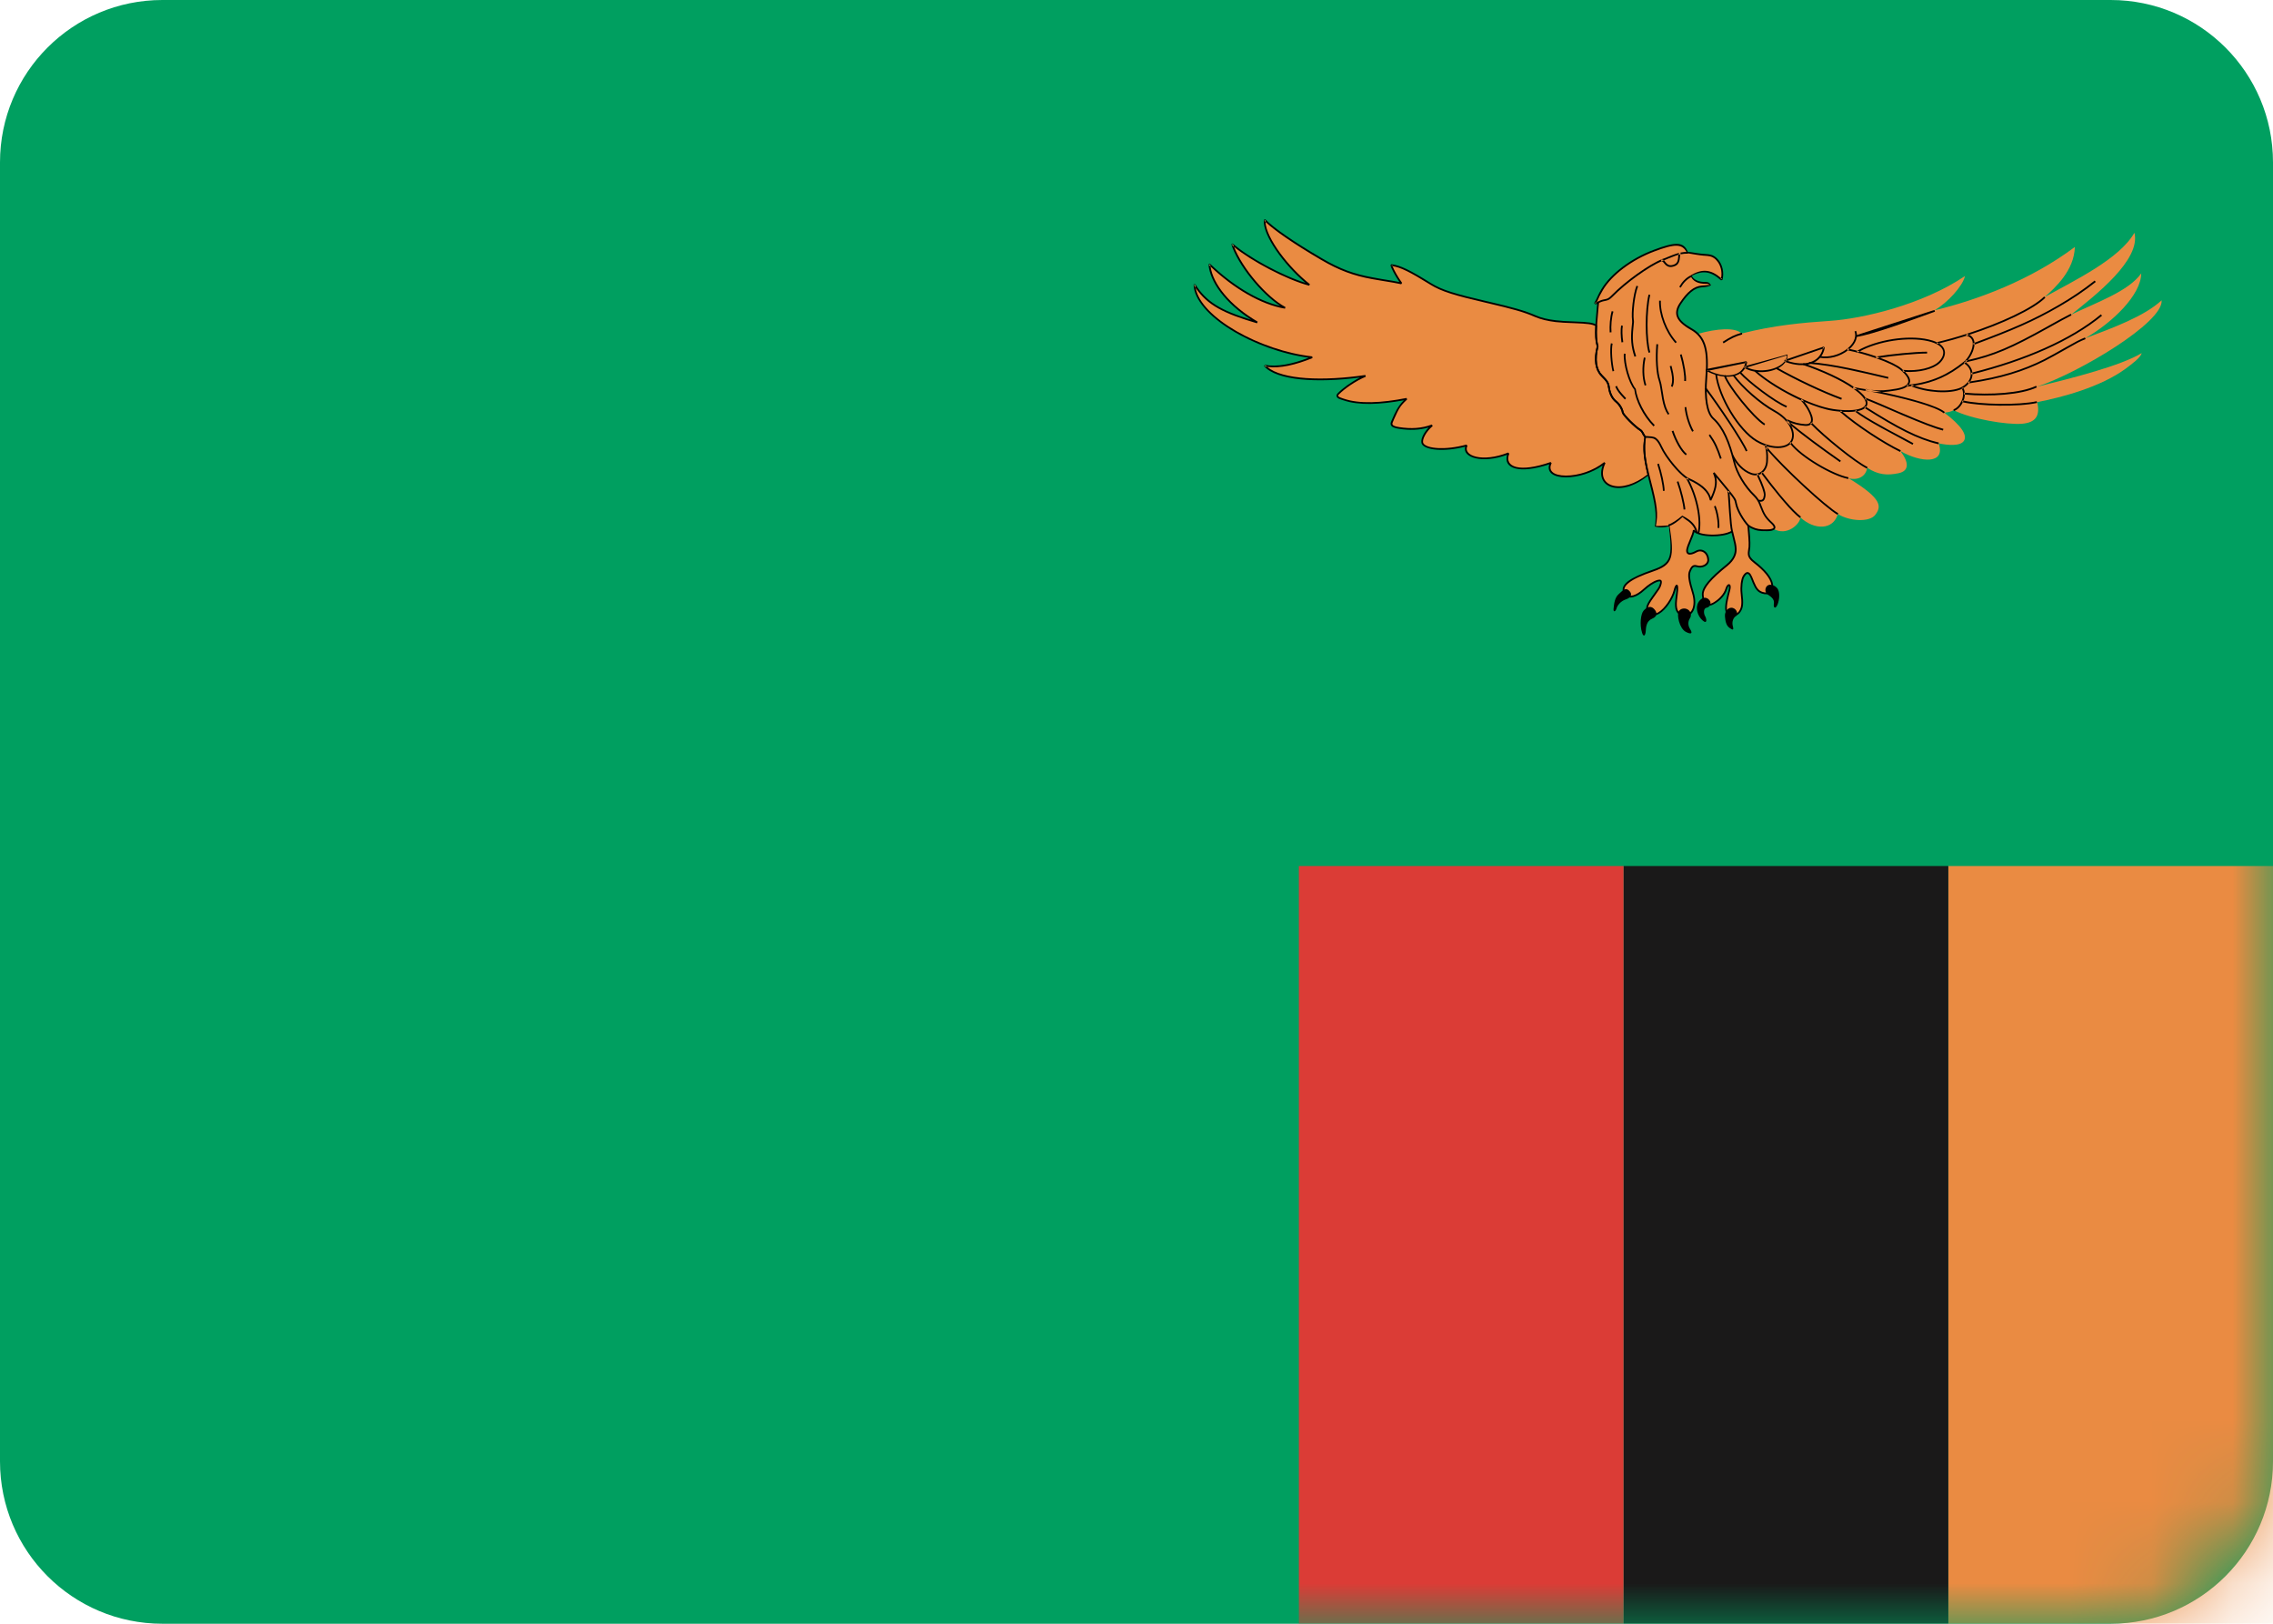<svg width="28" height="20" viewBox="0 0 28 20" fill="none" xmlns="http://www.w3.org/2000/svg">
<rect width="28" height="20" fill="black" fill-opacity="0"/>
<path fill-rule="evenodd" clip-rule="evenodd" d="M0 2C0 0.895 0.895 0 2 0H26C27.105 0 28 0.895 28 2V18C28 19.105 27.105 20 26 20H2C0.895 20 0 19.105 0 18V2Z" fill="#009F60"/>
<mask id="mask0" mask-type="alpha" maskUnits="userSpaceOnUse" x="0" y="0" width="28" height="20">
<path fill-rule="evenodd" clip-rule="evenodd" d="M0 2C0 0.895 0.895 0 2 0H26C27.105 0 28 0.895 28 2V18C28 19.105 27.105 20 26 20H2C0.895 20 0 19.105 0 18V2Z" fill="white"/>
</mask>
<g mask="url(#mask0)">
<path fill-rule="evenodd" clip-rule="evenodd" d="M24 10.667H28V20H24V10.667Z" fill="#EA8B42"/>
<path fill-rule="evenodd" clip-rule="evenodd" d="M20 20H24V10.667H20V20Z" fill="#1A1919"/>
<path fill-rule="evenodd" clip-rule="evenodd" d="M16 20H20V10.667H16V20Z" fill="#DB3C36"/>
<rect width="11.925" height="5.127" fill="black" fill-opacity="0" transform="translate(14.703 2.701)"/>
<rect width="11.914" height="5.12" fill="black" fill-opacity="0" transform="translate(14.714 2.709)"/>
<path fill-rule="evenodd" clip-rule="evenodd" d="M21.014 3.484C20.922 3.487 20.855 3.455 20.831 3.401C20.98 3.313 21.082 3.333 21.207 3.445C21.232 3.357 21.207 3.26 21.154 3.201C21.101 3.143 21.058 3.143 20.985 3.138C20.913 3.133 20.84 3.114 20.792 3.114C20.721 2.958 20.544 3.024 20.373 3.088C20.096 3.192 19.847 3.38 19.735 3.569C19.684 3.655 19.678 3.689 19.647 3.738C19.673 3.734 19.671 3.734 19.687 3.725C19.668 3.939 19.642 4.137 19.681 4.264C19.632 4.449 19.671 4.566 19.729 4.625C19.787 4.683 19.811 4.708 19.821 4.776C19.83 4.844 19.859 4.908 19.908 4.947C19.956 4.986 19.985 5.044 19.99 5.078C19.995 5.112 20.144 5.259 20.207 5.298C20.231 5.312 20.236 5.342 20.265 5.38C20.202 5.751 20.454 6.122 20.396 6.487C20.439 6.492 20.497 6.487 20.555 6.473C20.603 6.785 20.632 6.936 20.362 7.028C20.091 7.121 19.943 7.212 20.019 7.316C20.072 7.389 20.182 7.325 20.251 7.262C20.304 7.214 20.367 7.17 20.415 7.155C20.463 7.14 20.473 7.155 20.449 7.218C20.425 7.282 20.294 7.418 20.289 7.487C20.285 7.555 20.343 7.604 20.434 7.55C20.526 7.496 20.607 7.356 20.628 7.272C20.642 7.214 20.666 7.175 20.661 7.272C20.657 7.37 20.599 7.545 20.729 7.574C20.86 7.604 20.898 7.448 20.855 7.306C20.811 7.165 20.797 7.087 20.816 7.038C20.835 6.989 20.855 6.96 20.903 6.975C20.951 6.989 21.048 6.97 21.043 6.892C21.038 6.814 20.971 6.75 20.893 6.794C20.816 6.838 20.758 6.832 20.792 6.736C20.816 6.668 20.86 6.585 20.864 6.531C20.917 6.609 21.217 6.619 21.338 6.546C21.367 6.692 21.444 6.824 21.275 6.96C21.106 7.097 20.971 7.228 20.975 7.326C20.98 7.423 21.019 7.482 21.106 7.433C21.193 7.384 21.246 7.316 21.265 7.253C21.285 7.189 21.323 7.189 21.304 7.267C21.285 7.345 21.251 7.457 21.265 7.526C21.28 7.594 21.386 7.599 21.43 7.535C21.473 7.472 21.463 7.389 21.454 7.306C21.444 7.223 21.459 7.136 21.478 7.101C21.497 7.067 21.536 7.018 21.575 7.111C21.613 7.204 21.633 7.277 21.71 7.301C21.787 7.326 21.845 7.292 21.831 7.199C21.816 7.106 21.715 7.004 21.613 6.926C21.512 6.848 21.546 6.809 21.55 6.736C21.555 6.663 21.541 6.531 21.536 6.473C21.628 6.541 21.729 6.531 21.777 6.531C21.826 6.531 21.905 6.516 21.826 6.443C21.666 6.297 21.719 6.209 21.608 6.102C21.497 5.995 21.396 5.829 21.362 5.688C21.328 5.546 21.254 5.288 21.106 5.156C21.024 5.083 21 4.883 21.019 4.654C21.038 4.425 21.043 4.172 20.835 4.055C20.628 3.938 20.632 3.84 20.7 3.738C20.768 3.635 20.855 3.535 20.966 3.528C20.991 3.526 21.049 3.522 21.072 3.504C21.062 3.496 21.045 3.483 21.014 3.484Z" fill="#EA8B42"/>
<path fill-rule="evenodd" clip-rule="evenodd" d="M19.663 4.011C19.658 4.11 19.66 4.197 19.681 4.264C19.632 4.449 19.671 4.566 19.729 4.625C19.787 4.683 19.811 4.708 19.821 4.776C19.83 4.844 19.859 4.908 19.908 4.947C19.956 4.986 19.985 5.044 19.99 5.078C19.995 5.112 20.144 5.259 20.207 5.298C20.231 5.312 20.236 5.342 20.265 5.38C20.239 5.534 20.267 5.688 20.304 5.842C19.963 6.128 19.626 5.993 19.768 5.701C19.484 5.928 18.995 5.922 19.104 5.701C18.66 5.857 18.524 5.727 18.582 5.584C18.209 5.733 18.015 5.59 18.067 5.486C17.758 5.571 17.558 5.519 17.526 5.467C17.494 5.415 17.571 5.298 17.642 5.239C17.5 5.291 17.365 5.291 17.236 5.272C17.107 5.252 17.14 5.213 17.165 5.155C17.191 5.096 17.225 5.004 17.328 4.913C17.082 4.961 16.772 4.995 16.555 4.922C16.514 4.908 16.444 4.893 16.487 4.849C16.531 4.805 16.661 4.698 16.821 4.63C16.458 4.683 15.772 4.722 15.579 4.503C15.767 4.542 16.009 4.464 16.164 4.401C15.555 4.332 14.724 3.913 14.714 3.504C14.888 3.786 15.188 3.884 15.487 3.972C15.081 3.733 14.912 3.445 14.898 3.255C15.13 3.479 15.482 3.733 15.83 3.791C15.584 3.66 15.265 3.274 15.178 3.006C15.357 3.167 15.816 3.426 16.13 3.508C15.912 3.338 15.56 2.933 15.579 2.709C15.661 2.792 15.864 2.948 16.279 3.192C16.695 3.435 16.92 3.417 17.264 3.491C17.201 3.406 17.144 3.294 17.14 3.265C17.241 3.279 17.337 3.318 17.627 3.499C17.917 3.679 18.551 3.734 18.913 3.894C19.178 4.011 19.557 3.938 19.663 4.011Z" fill="#EA8B42"/>
<path fill-rule="evenodd" clip-rule="evenodd" d="M21.849 6.514C21.865 6.502 21.865 6.48 21.826 6.443C21.666 6.297 21.719 6.209 21.608 6.102C21.497 5.995 21.396 5.829 21.362 5.688C21.328 5.546 21.254 5.288 21.106 5.156C21.024 5.083 21 4.883 21.019 4.654C21.035 4.458 21.041 4.244 20.913 4.113C21.154 4.045 21.377 4.03 21.454 4.108C21.855 4.006 22.203 3.975 22.544 3.952C22.937 3.926 23.678 3.757 24.206 3.4C24.174 3.53 23.993 3.725 23.832 3.822C24.367 3.692 25.011 3.452 25.559 3.042C25.552 3.328 25.32 3.543 25.185 3.66C25.559 3.452 26.106 3.192 26.293 2.867C26.375 3.2 25.816 3.635 25.513 3.876C25.823 3.726 26.222 3.588 26.377 3.367C26.373 3.637 26.022 3.972 25.687 4.167C26.029 4.037 26.409 3.9 26.628 3.699C26.654 3.97 25.607 4.594 25.088 4.765C25.539 4.654 26.125 4.505 26.383 4.349C26.37 4.404 26.265 4.481 26.189 4.538C25.874 4.771 25.39 4.896 25.095 4.953C25.134 5.116 25.082 5.207 24.902 5.22C24.721 5.233 24.285 5.163 24.066 5.052C24.034 5.072 23.995 5.078 23.951 5.083C24.164 5.244 24.236 5.361 24.193 5.429C24.15 5.498 23.997 5.485 23.881 5.461C23.973 5.719 23.666 5.702 23.41 5.556C23.512 5.688 23.526 5.8 23.386 5.829C23.246 5.858 23.135 5.849 23 5.761C22.99 5.858 22.897 5.923 22.773 5.891C23.198 6.149 23.174 6.243 23.101 6.341C23.029 6.438 22.775 6.419 22.64 6.331C22.582 6.531 22.351 6.532 22.178 6.373C22.177 6.452 22.012 6.61 21.849 6.514Z" fill="#EA8B42"/>
<path fill-rule="evenodd" clip-rule="evenodd" d="M19.877 7.495C19.884 7.433 19.89 7.361 19.942 7.316C19.993 7.27 20.025 7.231 20.07 7.277C20.116 7.322 20.087 7.365 20.025 7.384C19.964 7.404 19.922 7.459 19.913 7.495C19.903 7.53 19.871 7.55 19.877 7.495Z" fill="black"/>
<path fill-rule="evenodd" clip-rule="evenodd" d="M20.228 7.794C20.196 7.691 20.212 7.56 20.247 7.521C20.283 7.482 20.328 7.456 20.37 7.495C20.412 7.534 20.428 7.589 20.351 7.621C20.282 7.65 20.276 7.722 20.273 7.774C20.27 7.826 20.247 7.855 20.228 7.794Z" fill="black"/>
<path fill-rule="evenodd" clip-rule="evenodd" d="M20.679 7.53C20.654 7.572 20.686 7.742 20.769 7.784C20.829 7.814 20.856 7.807 20.821 7.751C20.785 7.696 20.798 7.644 20.818 7.615C20.837 7.586 20.834 7.534 20.792 7.508C20.75 7.482 20.698 7.498 20.679 7.53Z" fill="black"/>
<path fill-rule="evenodd" clip-rule="evenodd" d="M21.043 7.378C20.99 7.337 20.94 7.386 20.921 7.42C20.882 7.488 20.911 7.586 20.972 7.641C21.034 7.696 21.024 7.621 21.004 7.589C20.985 7.556 20.982 7.491 21.024 7.485C21.066 7.479 21.095 7.417 21.043 7.378Z" fill="black"/>
<path fill-rule="evenodd" clip-rule="evenodd" d="M21.346 7.488C21.294 7.473 21.243 7.527 21.249 7.592C21.254 7.641 21.259 7.703 21.307 7.735C21.34 7.757 21.362 7.771 21.346 7.713C21.33 7.654 21.356 7.605 21.384 7.589C21.413 7.573 21.401 7.505 21.346 7.488Z" fill="black"/>
<path fill-rule="evenodd" clip-rule="evenodd" d="M21.774 7.212C21.737 7.238 21.739 7.3 21.774 7.322C21.81 7.345 21.861 7.378 21.852 7.433C21.842 7.488 21.871 7.508 21.897 7.446C21.922 7.384 21.926 7.293 21.897 7.251C21.867 7.209 21.806 7.189 21.774 7.212Z" fill="black"/>
<rect width="11.191" height="4.889" fill="black" fill-opacity="0" transform="translate(14.703 2.701)"/>
<path fill-rule="evenodd" clip-rule="evenodd" d="M20.84 3.397C20.863 3.446 20.927 3.476 21.014 3.473C21.041 3.473 21.058 3.48 21.078 3.513C21.057 3.529 21.017 3.536 20.966 3.539C20.874 3.545 20.794 3.615 20.709 3.744C20.633 3.859 20.66 3.943 20.841 4.045C21.02 4.146 21.057 4.323 21.03 4.655C21.009 4.896 21.039 5.082 21.113 5.148C21.236 5.258 21.315 5.447 21.372 5.685C21.405 5.822 21.504 5.986 21.616 6.094C21.642 6.12 21.661 6.145 21.676 6.175C21.685 6.191 21.691 6.207 21.701 6.234C21.736 6.328 21.76 6.369 21.833 6.435C21.873 6.472 21.881 6.503 21.856 6.523C21.84 6.536 21.81 6.542 21.777 6.542L21.759 6.542C21.681 6.544 21.631 6.537 21.573 6.508C21.565 6.504 21.557 6.499 21.549 6.494L21.553 6.549C21.555 6.573 21.557 6.594 21.559 6.614C21.562 6.666 21.563 6.707 21.561 6.737C21.56 6.748 21.559 6.758 21.557 6.773C21.552 6.802 21.551 6.81 21.552 6.823C21.554 6.853 21.572 6.881 21.62 6.917C21.744 7.013 21.828 7.112 21.841 7.197C21.856 7.294 21.796 7.34 21.707 7.312C21.652 7.294 21.624 7.259 21.591 7.181L21.565 7.115C21.549 7.078 21.535 7.065 21.522 7.069C21.511 7.072 21.499 7.086 21.487 7.107C21.467 7.142 21.456 7.23 21.464 7.305C21.479 7.432 21.477 7.486 21.438 7.541C21.39 7.612 21.271 7.606 21.255 7.528C21.247 7.492 21.251 7.444 21.265 7.381C21.269 7.363 21.273 7.345 21.279 7.323L21.294 7.265C21.301 7.235 21.299 7.218 21.297 7.217C21.294 7.217 21.283 7.231 21.276 7.256C21.254 7.327 21.195 7.395 21.111 7.442C21.022 7.492 20.971 7.441 20.965 7.326C20.96 7.234 21.062 7.118 21.268 6.952C21.308 6.919 21.335 6.886 21.351 6.852C21.38 6.79 21.376 6.742 21.344 6.619C21.338 6.594 21.334 6.578 21.33 6.562C21.208 6.625 20.953 6.619 20.872 6.554C20.866 6.58 20.854 6.611 20.83 6.668C20.815 6.705 20.808 6.721 20.802 6.739C20.788 6.78 20.791 6.802 20.805 6.807C20.82 6.814 20.851 6.806 20.888 6.785C20.968 6.74 21.048 6.799 21.054 6.891C21.058 6.968 20.969 7.006 20.9 6.985C20.864 6.974 20.847 6.988 20.826 7.042C20.809 7.085 20.82 7.156 20.865 7.303C20.915 7.467 20.858 7.614 20.727 7.585C20.646 7.567 20.625 7.503 20.637 7.392C20.638 7.378 20.64 7.364 20.642 7.344C20.649 7.299 20.65 7.289 20.651 7.271C20.651 7.256 20.651 7.243 20.651 7.234C20.647 7.244 20.642 7.259 20.638 7.275C20.613 7.375 20.525 7.509 20.44 7.559C20.348 7.613 20.273 7.571 20.279 7.486C20.281 7.454 20.303 7.414 20.349 7.35L20.362 7.332C20.421 7.251 20.43 7.237 20.439 7.214C20.46 7.159 20.457 7.154 20.418 7.165C20.375 7.179 20.314 7.219 20.258 7.27C20.163 7.358 20.061 7.393 20.01 7.322C19.97 7.267 19.986 7.212 20.054 7.159C20.114 7.114 20.214 7.068 20.358 7.018C20.587 6.94 20.605 6.864 20.558 6.483C20.5 6.498 20.44 6.503 20.385 6.485C20.409 6.336 20.39 6.217 20.319 5.943C20.247 5.662 20.228 5.536 20.257 5.387C20.249 5.377 20.243 5.367 20.236 5.356L20.223 5.331C20.215 5.318 20.209 5.312 20.202 5.307C20.133 5.265 19.985 5.117 19.979 5.08C19.974 5.043 19.942 4.988 19.901 4.955C19.852 4.916 19.821 4.852 19.81 4.778C19.802 4.72 19.79 4.701 19.721 4.632C19.65 4.56 19.626 4.431 19.67 4.267C19.641 4.169 19.643 4.075 19.671 3.781L19.675 3.744C19.671 3.745 19.668 3.745 19.663 3.746L19.648 3.748L19.638 3.732C19.644 3.722 19.65 3.712 19.655 3.702L19.665 3.683C19.663 3.687 19.682 3.646 19.688 3.633C19.699 3.61 19.711 3.588 19.726 3.563C19.84 3.372 20.091 3.182 20.369 3.078C20.633 2.979 20.739 2.971 20.792 3.103C20.815 3.103 20.827 3.104 20.895 3.116C20.935 3.122 20.96 3.125 20.986 3.127L21.002 3.128C21.064 3.132 21.09 3.138 21.121 3.158C21.135 3.167 21.148 3.179 21.162 3.194C21.219 3.257 21.242 3.359 21.218 3.448L21.2 3.453C21.074 3.34 20.977 3.328 20.84 3.397ZM21.066 3.513C21.049 3.5 21.036 3.494 21.014 3.495C20.92 3.498 20.847 3.464 20.825 3.392C20.97 3.307 21.074 3.317 21.201 3.425C21.2 3.431 21.198 3.437 21.197 3.442L21.214 3.437C21.21 3.433 21.205 3.429 21.201 3.425C21.217 3.348 21.195 3.262 21.146 3.209C21.134 3.195 21.122 3.184 21.11 3.177C21.082 3.159 21.059 3.154 21.001 3.15L20.984 3.149C20.957 3.147 20.932 3.143 20.892 3.137L20.867 3.133C20.821 3.125 20.809 3.124 20.782 3.118C20.727 2.996 20.63 3.003 20.377 3.098C20.103 3.201 19.855 3.387 19.745 3.574C19.73 3.599 19.718 3.621 19.707 3.642C19.701 3.656 19.682 3.696 19.684 3.692L19.674 3.712C19.672 3.715 19.67 3.719 19.668 3.723C19.666 3.724 19.664 3.724 19.66 3.725L19.645 3.727L19.656 3.744C19.66 3.737 19.664 3.73 19.668 3.723C19.669 3.723 19.669 3.723 19.669 3.723C19.671 3.722 19.673 3.721 19.68 3.716L19.681 3.715L19.698 3.726L19.692 3.783C19.665 4.073 19.662 4.167 19.691 4.267C19.649 4.429 19.671 4.551 19.736 4.617C19.808 4.689 19.822 4.711 19.831 4.775C19.841 4.844 19.87 4.903 19.915 4.938C19.96 4.975 19.994 5.034 20 5.077C20.005 5.105 20.149 5.25 20.213 5.289C20.224 5.295 20.232 5.305 20.241 5.32L20.255 5.345L20.26 5.354C20.265 5.361 20.269 5.37 20.276 5.382C20.25 5.536 20.268 5.66 20.34 5.937C20.412 6.214 20.43 6.336 20.397 6.477C20.437 6.481 20.488 6.477 20.551 6.472L20.566 6.471C20.628 6.87 20.608 6.956 20.365 7.039C20.223 7.087 20.124 7.132 20.067 7.177C20.008 7.222 19.995 7.265 20.027 7.31C20.068 7.365 20.157 7.334 20.244 7.254C20.302 7.201 20.365 7.159 20.412 7.145C20.471 7.127 20.485 7.153 20.459 7.222C20.449 7.247 20.44 7.261 20.38 7.344L20.367 7.362C20.323 7.423 20.302 7.462 20.3 7.487C20.295 7.555 20.352 7.586 20.429 7.541C20.509 7.494 20.594 7.364 20.617 7.27C20.625 7.237 20.636 7.212 20.646 7.205C20.658 7.196 20.668 7.206 20.671 7.221C20.673 7.231 20.673 7.249 20.672 7.273C20.671 7.291 20.67 7.301 20.664 7.347C20.661 7.367 20.659 7.38 20.658 7.394C20.648 7.496 20.665 7.549 20.731 7.564C20.841 7.588 20.891 7.46 20.845 7.309C20.798 7.158 20.786 7.084 20.806 7.034C20.831 6.971 20.856 6.949 20.906 6.964C20.963 6.982 21.036 6.95 21.032 6.893C21.027 6.815 20.963 6.767 20.899 6.804C20.856 6.828 20.82 6.837 20.797 6.828C20.769 6.816 20.764 6.782 20.782 6.732C20.788 6.713 20.795 6.697 20.81 6.66C20.84 6.588 20.851 6.558 20.854 6.53L20.873 6.525C20.923 6.598 21.216 6.607 21.332 6.537L21.348 6.544C21.352 6.564 21.357 6.581 21.365 6.614C21.398 6.741 21.403 6.793 21.371 6.861C21.353 6.899 21.324 6.934 21.282 6.969C21.081 7.13 20.982 7.244 20.986 7.325C20.991 7.427 21.029 7.464 21.101 7.424C21.18 7.379 21.235 7.315 21.255 7.25C21.265 7.215 21.283 7.193 21.301 7.196C21.321 7.2 21.325 7.229 21.314 7.27L21.299 7.328C21.294 7.35 21.29 7.368 21.286 7.385C21.273 7.446 21.269 7.491 21.276 7.523C21.288 7.581 21.382 7.586 21.421 7.529C21.455 7.48 21.457 7.43 21.443 7.308C21.434 7.228 21.446 7.136 21.468 7.096C21.483 7.071 21.498 7.054 21.516 7.048C21.542 7.041 21.565 7.061 21.584 7.107L21.611 7.173C21.641 7.245 21.666 7.276 21.713 7.291C21.788 7.315 21.832 7.281 21.82 7.201C21.808 7.122 21.727 7.027 21.607 6.935C21.555 6.895 21.533 6.862 21.531 6.824C21.53 6.809 21.531 6.801 21.535 6.77C21.538 6.755 21.539 6.746 21.54 6.735C21.542 6.706 21.541 6.666 21.537 6.616C21.536 6.596 21.534 6.574 21.532 6.551L21.525 6.474L21.542 6.464C21.555 6.474 21.569 6.482 21.583 6.489C21.637 6.516 21.684 6.522 21.759 6.521L21.777 6.52C21.806 6.52 21.831 6.515 21.843 6.506C21.854 6.497 21.85 6.481 21.819 6.451C21.743 6.382 21.718 6.338 21.681 6.241C21.671 6.215 21.665 6.2 21.657 6.184C21.643 6.157 21.625 6.134 21.601 6.11C21.486 5.999 21.385 5.831 21.352 5.69C21.295 5.456 21.217 5.27 21.099 5.164C21.017 5.092 20.987 4.901 21.008 4.653C21.035 4.329 21 4.16 20.83 4.064C20.639 3.956 20.608 3.858 20.691 3.732C20.779 3.599 20.864 3.524 20.965 3.517C20.98 3.516 20.994 3.515 21.006 3.514C21.033 3.511 21.054 3.509 21.066 3.513Z" fill="black"/>
<path fill-rule="evenodd" clip-rule="evenodd" d="M19.402 3.96C19.567 3.966 19.627 3.973 19.669 4.002L19.674 4.011C19.668 4.122 19.673 4.201 19.691 4.267C19.649 4.429 19.671 4.551 19.736 4.617C19.808 4.689 19.822 4.711 19.831 4.775C19.841 4.844 19.87 4.903 19.915 4.938C19.96 4.975 19.994 5.034 20 5.077C20.005 5.105 20.149 5.25 20.213 5.288C20.224 5.295 20.232 5.305 20.241 5.32L20.255 5.345L20.26 5.354C20.265 5.361 20.27 5.37 20.276 5.382C20.253 5.515 20.268 5.647 20.311 5.85C20.15 5.986 19.975 6.038 19.852 5.999C19.74 5.963 19.696 5.861 19.742 5.733C19.611 5.826 19.436 5.88 19.288 5.88C19.137 5.879 19.051 5.818 19.085 5.719C18.718 5.842 18.514 5.772 18.565 5.602C18.261 5.715 18.01 5.637 18.049 5.502C17.789 5.569 17.562 5.545 17.517 5.472C17.489 5.427 17.532 5.335 17.599 5.265C17.484 5.299 17.366 5.302 17.234 5.282C17.172 5.273 17.141 5.258 17.133 5.233C17.127 5.214 17.129 5.209 17.152 5.157L17.155 5.15C17.155 5.15 17.171 5.114 17.176 5.103C17.186 5.082 17.195 5.064 17.205 5.046C17.229 5.004 17.257 4.966 17.294 4.93C16.992 4.986 16.735 4.994 16.552 4.932L16.524 4.923C16.498 4.915 16.483 4.908 16.473 4.897C16.458 4.881 16.46 4.862 16.48 4.842C16.538 4.783 16.642 4.707 16.752 4.65C16.229 4.719 15.729 4.689 15.571 4.51L15.581 4.493C15.728 4.523 15.917 4.485 16.121 4.406C15.453 4.317 14.713 3.882 14.703 3.504L14.723 3.498C14.859 3.718 15.04 3.823 15.412 3.938C15.09 3.729 14.903 3.47 14.887 3.256L14.905 3.247C15.169 3.502 15.483 3.701 15.771 3.768C15.532 3.613 15.249 3.262 15.168 3.01L15.185 2.998C15.367 3.162 15.789 3.393 16.082 3.484C15.816 3.26 15.552 2.898 15.568 2.708L15.587 2.701C15.688 2.804 15.922 2.969 16.285 3.182C16.51 3.314 16.681 3.375 16.907 3.416C16.938 3.422 16.969 3.427 17.018 3.436C17.138 3.455 17.182 3.463 17.239 3.474C17.186 3.398 17.134 3.299 17.129 3.266L17.141 3.254C17.254 3.27 17.361 3.321 17.633 3.49C17.764 3.571 17.924 3.619 18.312 3.709L18.33 3.713C18.643 3.786 18.782 3.825 18.917 3.884C18.987 3.915 19.069 3.934 19.167 3.945C19.233 3.953 19.281 3.956 19.402 3.96ZM17.33 4.923L17.322 4.932C17.25 5 17.23 5.035 17.175 5.159L17.172 5.166C17.152 5.21 17.15 5.216 17.154 5.227C17.158 5.241 17.183 5.253 17.238 5.261C17.384 5.283 17.512 5.276 17.638 5.229L17.649 5.248C17.571 5.312 17.51 5.42 17.535 5.461C17.575 5.525 17.803 5.547 18.064 5.476L18.077 5.491C18.015 5.615 18.264 5.699 18.578 5.574L18.592 5.588C18.526 5.753 18.718 5.825 19.101 5.691L19.114 5.705C19.067 5.8 19.139 5.857 19.289 5.858C19.444 5.859 19.631 5.797 19.761 5.692L19.777 5.705C19.713 5.839 19.749 5.943 19.858 5.978C19.974 6.015 20.141 5.965 20.294 5.845C20.246 5.65 20.232 5.515 20.257 5.387C20.249 5.377 20.243 5.367 20.236 5.356L20.223 5.331C20.215 5.318 20.209 5.312 20.202 5.307C20.133 5.265 19.984 5.117 19.979 5.08C19.974 5.043 19.942 4.988 19.901 4.955C19.852 4.916 19.821 4.852 19.81 4.778C19.802 4.72 19.79 4.701 19.721 4.632C19.65 4.56 19.626 4.431 19.67 4.267C19.652 4.205 19.647 4.126 19.652 4.016C19.654 4.017 19.655 4.018 19.657 4.02L19.652 4.01C19.652 4.012 19.652 4.014 19.652 4.016C19.615 3.994 19.554 3.987 19.401 3.981C19.279 3.977 19.231 3.974 19.164 3.967C19.065 3.955 18.981 3.935 18.908 3.904C18.775 3.845 18.637 3.807 18.325 3.734L18.307 3.73C17.916 3.639 17.756 3.591 17.622 3.508C17.366 3.349 17.258 3.296 17.154 3.278C17.152 3.272 17.151 3.267 17.15 3.263L17.138 3.275C17.143 3.276 17.149 3.277 17.154 3.278C17.17 3.322 17.223 3.418 17.272 3.484L17.261 3.501C17.19 3.486 17.152 3.479 17.014 3.457C16.966 3.449 16.935 3.443 16.903 3.438C16.675 3.396 16.501 3.334 16.274 3.201C15.929 2.999 15.7 2.839 15.589 2.734C15.589 2.726 15.589 2.718 15.59 2.71L15.571 2.717C15.577 2.722 15.583 2.728 15.589 2.734C15.597 2.931 15.873 3.293 16.136 3.5L16.127 3.519C15.846 3.445 15.412 3.214 15.202 3.041C15.197 3.028 15.192 3.015 15.188 3.003L15.171 3.014C15.181 3.023 15.191 3.032 15.202 3.041C15.304 3.304 15.603 3.658 15.835 3.782L15.829 3.802C15.527 3.751 15.193 3.549 14.912 3.283C14.91 3.273 14.909 3.264 14.909 3.254L14.89 3.263C14.898 3.27 14.905 3.276 14.912 3.283C14.944 3.499 15.148 3.76 15.493 3.962L15.484 3.982C15.076 3.862 14.875 3.761 14.729 3.547C14.727 3.532 14.725 3.518 14.725 3.503L14.705 3.509C14.713 3.522 14.721 3.535 14.729 3.547C14.792 3.909 15.522 4.318 16.165 4.39L16.168 4.411C15.96 4.495 15.767 4.541 15.611 4.519C15.602 4.512 15.594 4.504 15.587 4.496L15.577 4.514C15.588 4.516 15.599 4.518 15.611 4.519C15.793 4.677 16.304 4.695 16.819 4.619L16.825 4.64C16.695 4.695 16.563 4.788 16.495 4.857C16.483 4.869 16.482 4.876 16.488 4.882C16.495 4.889 16.509 4.896 16.531 4.903L16.558 4.912C16.745 4.975 17.012 4.964 17.326 4.902L17.335 4.921L17.33 4.923Z" fill="black"/>
<path fill-rule="evenodd" clip-rule="evenodd" d="M23.829 3.818L23.836 3.839C23.846 3.835 23.543 3.945 23.437 3.982C23.405 3.993 23.375 4.004 23.345 4.014C23.131 4.087 22.97 4.134 22.868 4.151L22.863 4.13L23.829 3.818ZM21.022 4.57C21.209 4.67 21.42 4.667 21.496 4.537C21.657 4.625 21.912 4.582 21.994 4.459C22.224 4.543 22.44 4.492 22.479 4.281L22.465 4.269L22.012 4.424C22.018 4.406 22.021 4.386 22.02 4.366L21.511 4.506C21.516 4.492 21.52 4.477 21.522 4.461L21.51 4.449L21.017 4.546L21.014 4.566L21.017 4.568L21.022 4.57ZM21.051 4.565L21.022 4.57L21.024 4.55C21.033 4.555 21.042 4.56 21.051 4.565ZM21.051 4.565C21.248 4.664 21.461 4.642 21.498 4.473L21.514 4.47L21.501 4.458C21.5 4.463 21.5 4.468 21.498 4.473L21.051 4.565ZM21.506 4.518L21.511 4.506L21.489 4.512L21.487 4.532L21.496 4.537L21.499 4.531L21.52 4.525C21.672 4.598 21.899 4.556 21.981 4.454L21.994 4.459C21.995 4.456 21.997 4.454 21.999 4.451L22.017 4.445C22.224 4.514 22.41 4.47 22.454 4.295L22.472 4.289L22.458 4.277C22.456 4.283 22.455 4.289 22.454 4.295L22.017 4.445C22.013 4.443 22.009 4.442 22.005 4.44C22.007 4.435 22.01 4.429 22.012 4.424L21.999 4.428C22.007 4.412 22.012 4.395 22.012 4.377L21.52 4.525L21.506 4.518ZM21.994 4.436C21.998 4.438 22.001 4.439 22.005 4.44C22.003 4.444 22.001 4.447 21.999 4.451L21.989 4.454L21.989 4.445C21.991 4.442 21.993 4.439 21.994 4.436ZM21.994 4.436C21.993 4.436 21.991 4.435 21.989 4.434L21.989 4.445C21.986 4.448 21.984 4.451 21.981 4.454L21.982 4.434L21.999 4.428C21.998 4.431 21.996 4.434 21.994 4.436ZM21.506 4.518C21.504 4.523 21.502 4.527 21.499 4.531L21.495 4.533L21.498 4.513L21.506 4.518Z" fill="black"/>
<path fill-rule="evenodd" clip-rule="evenodd" d="M19.691 3.735C19.723 3.718 19.739 3.713 19.775 3.706C19.784 3.704 19.79 3.703 19.796 3.701C19.819 3.695 19.838 3.682 19.865 3.655C20.035 3.481 20.307 3.288 20.468 3.218L20.469 3.221C20.475 3.218 20.479 3.22 20.486 3.227C20.49 3.231 20.505 3.25 20.506 3.251C20.538 3.288 20.573 3.3 20.63 3.278C20.665 3.265 20.683 3.239 20.69 3.202C20.692 3.191 20.693 3.184 20.695 3.164C20.696 3.14 20.698 3.134 20.703 3.133L20.703 3.132C20.733 3.126 20.762 3.124 20.794 3.124L20.795 3.103C20.761 3.102 20.731 3.105 20.701 3.111C20.697 3.111 20.694 3.112 20.692 3.113C20.665 3.119 20.637 3.128 20.601 3.142C20.585 3.148 20.533 3.169 20.501 3.182L20.493 3.185L20.476 3.191C20.315 3.255 20.027 3.458 19.849 3.64C19.826 3.664 19.809 3.675 19.79 3.681C19.785 3.682 19.78 3.683 19.771 3.685C19.733 3.692 19.715 3.698 19.681 3.716L19.691 3.735ZM20.676 3.138C20.679 3.124 20.683 3.116 20.692 3.113L20.699 3.111L20.701 3.111L20.703 3.133L20.687 3.136L20.679 3.137L20.676 3.138ZM20.497 3.207L20.536 3.191L20.547 3.186C20.642 3.149 20.661 3.141 20.676 3.138C20.675 3.145 20.674 3.153 20.673 3.163C20.672 3.181 20.671 3.188 20.669 3.197C20.664 3.228 20.65 3.247 20.622 3.258C20.575 3.276 20.549 3.267 20.522 3.236C20.522 3.236 20.506 3.216 20.502 3.211C20.5 3.21 20.498 3.208 20.497 3.207ZM20.497 3.207C20.485 3.197 20.474 3.195 20.46 3.201L20.468 3.218L20.484 3.211L20.497 3.207ZM24.323 4.245L24.313 4.248L24.305 4.228L24.323 4.222C24.323 4.229 24.323 4.237 24.323 4.245ZM24.241 4.435C24.274 4.396 24.304 4.339 24.316 4.287C24.32 4.272 24.322 4.258 24.323 4.245C24.79 4.071 25.051 3.96 25.365 3.778C25.527 3.685 25.678 3.583 25.817 3.473L25.803 3.456C25.665 3.566 25.515 3.667 25.354 3.76C25.043 3.94 24.785 4.05 24.323 4.222C24.319 4.178 24.298 4.144 24.258 4.124C24.667 3.991 25.049 3.812 25.196 3.668L25.181 3.652C25.034 3.797 24.641 3.979 24.225 4.112C24.102 4.152 23.978 4.186 23.857 4.215C23.829 4.201 23.796 4.19 23.756 4.181C23.5 4.122 23.115 4.184 22.879 4.32C22.847 4.312 22.816 4.305 22.785 4.298C22.856 4.234 22.894 4.152 22.865 4.075L22.845 4.083C22.904 4.239 22.642 4.428 22.417 4.385L22.413 4.406C22.537 4.43 22.672 4.387 22.764 4.316C22.877 4.339 23.001 4.374 23.112 4.413L23.113 4.414L23.114 4.414L23.115 4.414C23.246 4.46 23.358 4.512 23.413 4.558C23.477 4.613 23.51 4.661 23.508 4.697C23.506 4.738 23.46 4.769 23.36 4.787C23.236 4.809 23.157 4.814 23.046 4.802L22.982 4.79L22.982 4.794C22.941 4.788 22.895 4.779 22.842 4.769C22.69 4.662 22.456 4.556 22.216 4.473L22.209 4.494C22.446 4.575 22.676 4.68 22.826 4.785L22.825 4.788L22.833 4.79C22.876 4.82 22.912 4.851 22.939 4.881C23.005 4.954 22.996 5.002 22.924 5.03C22.853 5.057 22.726 5.06 22.581 5.038C22.308 4.997 21.855 4.765 21.625 4.558L21.611 4.574C21.75 4.699 21.968 4.833 22.18 4.93C22.233 4.983 22.282 5.06 22.303 5.13C22.324 5.196 22.297 5.228 22.237 5.224C22.156 5.217 22.097 5.203 22.019 5.166L22.016 5.173C21.978 5.13 21.928 5.089 21.865 5.054C21.692 4.96 21.466 4.76 21.361 4.614L21.344 4.626C21.451 4.775 21.678 4.977 21.854 5.073C22.053 5.182 22.114 5.35 22.054 5.438C22 5.516 21.821 5.526 21.643 5.42C21.43 5.293 21.183 4.889 21.15 4.604L21.129 4.607C21.163 4.898 21.413 5.308 21.632 5.439C21.667 5.46 21.703 5.477 21.738 5.489C21.755 5.534 21.761 5.59 21.757 5.678C21.752 5.787 21.672 5.861 21.573 5.824C21.477 5.788 21.402 5.706 21.352 5.605L21.333 5.615C21.385 5.72 21.463 5.805 21.566 5.844C21.593 5.854 21.619 5.857 21.642 5.854C21.7 5.977 21.732 6.068 21.728 6.101C21.722 6.15 21.709 6.166 21.664 6.155L21.659 6.176C21.72 6.19 21.742 6.164 21.749 6.103C21.754 6.065 21.723 5.975 21.664 5.85C21.676 5.846 21.687 5.841 21.698 5.834C21.779 5.942 21.839 6.019 21.913 6.108C21.935 6.135 21.956 6.16 21.977 6.184C22.054 6.274 22.12 6.341 22.172 6.381L22.185 6.364C22.135 6.325 22.07 6.259 21.993 6.17C21.973 6.146 21.951 6.121 21.929 6.095C21.856 6.006 21.796 5.929 21.715 5.821C21.752 5.79 21.776 5.739 21.778 5.679C21.781 5.626 21.779 5.584 21.774 5.548C21.987 5.794 22.486 6.256 22.635 6.341L22.645 6.322C22.493 6.236 21.96 5.741 21.766 5.506L21.765 5.502L21.764 5.498C21.888 5.536 22 5.522 22.055 5.469C22.179 5.632 22.567 5.861 22.767 5.9L22.771 5.879C22.575 5.841 22.187 5.612 22.069 5.453L22.071 5.45C22.108 5.397 22.106 5.321 22.066 5.245C22.207 5.363 22.445 5.538 22.665 5.692L22.677 5.674C22.442 5.51 22.186 5.321 22.051 5.204C22.113 5.229 22.167 5.24 22.236 5.245C22.267 5.248 22.293 5.241 22.309 5.226C22.459 5.382 22.844 5.696 22.997 5.772L23.006 5.753C22.855 5.678 22.469 5.363 22.323 5.209C22.334 5.188 22.335 5.159 22.324 5.124C22.305 5.064 22.269 5.001 22.227 4.949C22.355 5.004 22.478 5.045 22.578 5.06C22.608 5.064 22.637 5.068 22.666 5.07L22.664 5.072C22.852 5.239 23.201 5.468 23.406 5.566L23.415 5.546C23.219 5.453 22.888 5.237 22.698 5.073C22.754 5.076 22.806 5.075 22.85 5.069C22.909 5.116 23.017 5.183 23.172 5.269L23.235 5.303C23.285 5.331 23.404 5.394 23.483 5.437L23.56 5.478L23.57 5.459L23.504 5.423C23.425 5.381 23.298 5.313 23.245 5.285L23.183 5.25C23.041 5.172 22.939 5.11 22.879 5.064C22.899 5.061 22.916 5.056 22.932 5.05C22.948 5.044 22.961 5.037 22.972 5.028C23.368 5.279 23.621 5.412 23.879 5.472L23.884 5.451C23.63 5.392 23.38 5.261 22.988 5.013C23.007 4.99 23.01 4.961 22.996 4.927C23.041 4.945 23.094 4.967 23.161 4.996L23.382 5.091L23.425 5.11C23.673 5.215 23.828 5.276 23.934 5.303L23.94 5.282C23.835 5.255 23.68 5.195 23.434 5.09L23.391 5.072L23.17 4.976C23.09 4.942 23.03 4.917 22.98 4.898C22.973 4.887 22.964 4.877 22.955 4.866C22.934 4.844 22.909 4.821 22.881 4.798C22.944 4.81 22.997 4.818 23.044 4.823C23.453 4.903 23.848 5.008 23.944 5.091L23.958 5.075C23.868 4.998 23.544 4.906 23.181 4.829C23.237 4.828 23.293 4.82 23.364 4.808C23.423 4.797 23.466 4.782 23.493 4.761L23.494 4.762C23.509 4.761 23.523 4.759 23.538 4.757L23.541 4.757C23.727 4.837 24.024 4.859 24.168 4.79C24.213 4.88 24.143 5.016 24.063 5.042L24.069 5.063C24.114 5.048 24.155 5.006 24.179 4.955C24.39 5.004 24.864 5.014 25.094 4.963L25.089 4.942C24.864 4.991 24.398 4.982 24.188 4.934C24.198 4.91 24.203 4.885 24.204 4.86C24.519 4.888 24.898 4.864 25.091 4.772L25.082 4.752C24.893 4.842 24.515 4.866 24.203 4.837C24.201 4.817 24.196 4.798 24.187 4.78L24.194 4.775C24.218 4.759 24.238 4.741 24.254 4.722C24.642 4.666 24.928 4.576 25.189 4.445C25.243 4.418 25.355 4.355 25.448 4.303L25.458 4.297L25.463 4.294C25.524 4.26 25.576 4.231 25.594 4.221C25.628 4.204 25.66 4.189 25.692 4.177L25.683 4.157C25.652 4.17 25.619 4.184 25.585 4.202C25.566 4.212 25.512 4.242 25.449 4.277C25.354 4.331 25.235 4.398 25.179 4.426C24.925 4.554 24.646 4.642 24.271 4.698C24.289 4.669 24.298 4.639 24.298 4.61C24.95 4.446 25.514 4.201 25.894 3.889L25.88 3.872C25.505 4.182 24.944 4.425 24.297 4.588C24.291 4.541 24.263 4.496 24.215 4.463C24.56 4.389 24.786 4.288 25.222 4.045L25.251 4.029C25.375 3.96 25.441 3.923 25.518 3.884L25.509 3.865C25.431 3.904 25.364 3.941 25.24 4.01L25.212 4.026C24.79 4.261 24.566 4.363 24.241 4.435ZM24.198 4.477L24.192 4.473L24.203 4.455L24.204 4.455L24.214 4.462L24.21 4.442L24.241 4.435C24.233 4.446 24.224 4.455 24.215 4.463L24.209 4.468L24.198 4.477ZM23.585 4.751C23.83 4.712 24.013 4.625 24.198 4.477C24.305 4.547 24.306 4.676 24.182 4.757C24.066 4.834 23.778 4.822 23.585 4.751ZM23.585 4.751C23.573 4.746 23.561 4.742 23.55 4.737L23.541 4.757L23.545 4.756L23.547 4.756C23.559 4.754 23.572 4.753 23.585 4.751ZM24.297 4.588L24.281 4.592L24.286 4.613L24.298 4.61C24.298 4.602 24.298 4.595 24.297 4.588ZM24.271 4.698L24.243 4.702L24.246 4.723L24.254 4.722C24.261 4.714 24.266 4.706 24.271 4.698ZM24.203 4.837C24.204 4.845 24.204 4.852 24.204 4.86L24.192 4.858L24.194 4.836L24.203 4.837ZM24.188 4.934L24.176 4.931L24.171 4.953L24.179 4.955C24.183 4.948 24.186 4.941 24.188 4.934ZM24.187 4.78C24.181 4.783 24.175 4.787 24.168 4.79L24.165 4.783L24.183 4.772L24.187 4.78ZM23.516 4.738L23.491 4.741L23.493 4.761C23.503 4.754 23.51 4.746 23.516 4.738ZM23.467 4.58C23.51 4.623 23.532 4.663 23.53 4.699C23.529 4.713 23.524 4.726 23.516 4.738C23.796 4.706 23.994 4.615 24.196 4.451C24.235 4.419 24.28 4.346 24.295 4.282C24.314 4.207 24.293 4.154 24.225 4.135L24.258 4.124C24.248 4.119 24.237 4.115 24.225 4.112L24.22 4.133L24.225 4.135C24.112 4.171 23.998 4.203 23.886 4.23C23.877 4.225 23.867 4.22 23.857 4.215L23.862 4.236L23.886 4.23C23.925 4.255 23.949 4.285 23.956 4.32C23.968 4.371 23.942 4.428 23.896 4.472C23.816 4.547 23.645 4.591 23.467 4.58ZM23.159 4.407C23.276 4.45 23.375 4.498 23.427 4.542L23.44 4.556L23.438 4.577C23.448 4.578 23.458 4.579 23.467 4.58C23.46 4.572 23.452 4.564 23.443 4.556C23.624 4.574 23.803 4.53 23.881 4.456C23.923 4.417 23.945 4.367 23.936 4.324C23.924 4.271 23.865 4.228 23.751 4.202C23.507 4.146 23.142 4.202 22.909 4.328L22.879 4.32L22.873 4.323L22.884 4.342C22.892 4.337 22.901 4.332 22.909 4.328C22.979 4.346 23.05 4.368 23.116 4.391L23.109 4.392L23.112 4.413L23.115 4.414C23.129 4.411 23.144 4.409 23.159 4.407ZM23.159 4.407C23.332 4.38 23.6 4.354 23.739 4.354V4.332C23.587 4.332 23.285 4.362 23.116 4.391C23.13 4.396 23.145 4.401 23.159 4.407ZM23.181 4.829C23.137 4.831 23.093 4.829 23.044 4.823L22.979 4.811L22.982 4.794C23.005 4.797 23.026 4.8 23.046 4.802C23.092 4.811 23.137 4.82 23.181 4.829ZM22.98 4.898L22.972 4.918L22.996 4.927C22.992 4.918 22.986 4.908 22.98 4.898ZM22.988 5.013C22.983 5.018 22.978 5.024 22.972 5.028L22.965 5.024L22.976 5.006L22.988 5.013ZM22.879 5.064L22.862 5.051L22.848 5.067L22.85 5.069C22.86 5.068 22.87 5.066 22.879 5.064ZM22.698 5.073C22.687 5.072 22.676 5.071 22.666 5.07L22.678 5.056L22.698 5.073ZM22.323 5.209L22.317 5.203L22.301 5.217L22.309 5.226C22.315 5.221 22.319 5.215 22.323 5.209ZM22.036 5.197L22.051 5.204C22.04 5.195 22.03 5.186 22.021 5.178L22.02 5.178L22.016 5.173L22.009 5.186L22.013 5.187L22.007 5.194C22.024 5.209 22.044 5.226 22.066 5.245C22.057 5.229 22.047 5.213 22.036 5.197ZM22.036 5.197C22.028 5.194 22.02 5.191 22.013 5.187L22.02 5.178C22.026 5.185 22.031 5.191 22.036 5.197ZM22.069 5.453C22.065 5.459 22.06 5.464 22.055 5.469L22.046 5.457L22.063 5.444L22.069 5.453ZM21.766 5.506C21.77 5.519 21.772 5.533 21.774 5.548C21.766 5.538 21.758 5.528 21.75 5.519L21.766 5.506ZM21.715 5.821L21.709 5.813L21.692 5.826L21.698 5.834C21.704 5.83 21.71 5.826 21.715 5.821ZM21.664 5.85L21.657 5.834L21.637 5.844L21.642 5.854C21.65 5.853 21.657 5.852 21.664 5.85ZM21.764 5.498C21.755 5.495 21.747 5.492 21.738 5.489L21.737 5.486L21.757 5.479C21.759 5.485 21.762 5.491 21.764 5.498ZM22.227 4.949L22.207 4.941C22.198 4.938 22.189 4.934 22.18 4.93L22.196 4.915C22.206 4.925 22.217 4.937 22.227 4.949ZM22.881 4.798C22.868 4.789 22.855 4.779 22.842 4.769L22.829 4.767L22.826 4.785L22.833 4.79L22.881 4.798ZM22.764 4.316C22.771 4.31 22.778 4.304 22.785 4.298L22.759 4.293L22.754 4.314L22.764 4.316ZM21.456 4.098C21.366 4.123 21.316 4.149 21.221 4.21L21.232 4.229C21.325 4.169 21.374 4.144 21.462 4.119L21.456 4.098ZM21.874 4.542C22.12 4.682 22.452 4.839 22.682 4.923L22.689 4.902C22.46 4.819 22.13 4.662 21.884 4.523L21.874 4.542ZM22.77 4.554C22.593 4.517 22.439 4.493 22.284 4.48L22.286 4.458C22.442 4.472 22.596 4.496 22.775 4.533C22.846 4.548 22.921 4.564 23.015 4.586L23.263 4.644L23.258 4.665L23.011 4.607C22.916 4.585 22.842 4.569 22.77 4.554ZM21.236 4.628C21.279 4.76 21.588 5.147 21.733 5.239L21.744 5.22C21.603 5.131 21.298 4.748 21.256 4.621L21.236 4.628ZM21.506 5.56C21.459 5.443 21.16 4.997 21.001 4.788L21.018 4.774C21.178 4.986 21.477 5.432 21.526 5.552L21.506 5.56ZM21.431 4.598C21.531 4.711 21.857 4.96 22.005 5.02L22.013 5C21.868 4.942 21.545 4.695 21.447 4.584L21.431 4.598ZM20.826 3.392C20.766 3.423 20.722 3.469 20.686 3.532L20.704 3.543C20.738 3.483 20.779 3.441 20.835 3.412L20.826 3.392ZM19.829 4.094C19.824 4.013 19.832 3.908 19.854 3.832L19.875 3.838C19.853 3.911 19.845 4.014 19.851 4.093L19.829 4.094ZM19.844 4.228C19.827 4.303 19.84 4.477 19.864 4.574L19.884 4.569C19.861 4.475 19.848 4.304 19.865 4.233L19.844 4.228ZM19.92 4.805C19.91 4.789 19.902 4.774 19.898 4.761L19.918 4.753C19.922 4.765 19.929 4.779 19.938 4.793C19.949 4.811 19.964 4.831 19.982 4.851C19.997 4.868 20.008 4.881 20.031 4.905L20.016 4.921C19.993 4.897 19.981 4.883 19.966 4.866C19.947 4.845 19.932 4.824 19.92 4.805ZM20.003 4.356C19.994 4.481 20.062 4.718 20.132 4.798C20.147 4.931 20.239 5.121 20.369 5.252L20.384 5.236C20.258 5.109 20.168 4.923 20.15 4.789C20.082 4.708 20.015 4.477 20.025 4.358L20.003 4.356ZM19.974 4.217C19.963 4.138 19.961 4.059 19.97 4.009L19.991 4.013C19.982 4.06 19.985 4.137 19.996 4.214L19.974 4.217ZM20.159 3.519C20.116 3.627 20.092 3.855 20.105 3.944C20.107 3.961 20.107 3.965 20.099 4.037C20.086 4.168 20.091 4.267 20.134 4.394L20.155 4.387C20.113 4.263 20.107 4.167 20.121 4.039C20.129 3.964 20.129 3.961 20.126 3.941C20.114 3.856 20.137 3.631 20.179 3.527L20.159 3.519ZM20.308 4.345C20.262 4.192 20.261 3.823 20.308 3.628L20.329 3.633C20.283 3.825 20.284 4.189 20.329 4.339L20.308 4.345ZM20.25 4.403C20.224 4.518 20.227 4.65 20.26 4.75L20.28 4.743C20.248 4.647 20.246 4.519 20.271 4.408L20.25 4.403ZM20.639 4.227C20.511 4.084 20.433 3.87 20.438 3.703L20.459 3.704C20.454 3.865 20.53 4.074 20.655 4.213L20.639 4.227ZM20.404 4.239C20.39 4.424 20.4 4.595 20.434 4.692C20.442 4.717 20.449 4.747 20.457 4.803L20.466 4.858C20.469 4.879 20.472 4.897 20.475 4.914C20.491 4.999 20.513 5.061 20.547 5.109L20.564 5.096C20.532 5.052 20.512 4.992 20.496 4.91C20.493 4.893 20.49 4.876 20.487 4.854L20.478 4.8C20.47 4.743 20.463 4.711 20.454 4.685C20.422 4.591 20.411 4.423 20.426 4.241L20.404 4.239ZM20.577 4.541L20.569 4.511L20.59 4.505L20.598 4.536C20.609 4.579 20.615 4.611 20.618 4.644C20.623 4.691 20.619 4.731 20.604 4.766L20.584 4.757C20.597 4.726 20.601 4.689 20.597 4.646C20.594 4.615 20.588 4.583 20.577 4.541ZM20.695 4.37C20.73 4.487 20.753 4.63 20.747 4.692L20.769 4.694C20.774 4.629 20.752 4.483 20.715 4.363L20.695 4.37ZM20.845 5.318C20.801 5.24 20.761 5.116 20.752 5.016L20.773 5.014C20.782 5.111 20.821 5.232 20.864 5.307L20.845 5.318ZM20.593 5.311C20.634 5.433 20.703 5.559 20.766 5.608L20.779 5.591C20.721 5.545 20.653 5.422 20.614 5.304L20.593 5.311ZM21.188 5.652C21.145 5.522 21.116 5.459 21.049 5.362L21.066 5.35C21.136 5.449 21.164 5.514 21.208 5.645L21.188 5.652Z" fill="black"/>
<path fill-rule="evenodd" clip-rule="evenodd" d="M20.264 5.391C20.278 5.393 20.286 5.393 20.309 5.394C20.362 5.397 20.381 5.402 20.405 5.428C20.421 5.445 20.437 5.47 20.454 5.507C20.513 5.636 20.675 5.833 20.77 5.894C20.895 6.115 20.951 6.407 20.912 6.563C20.901 6.495 20.862 6.441 20.802 6.398C20.778 6.381 20.763 6.373 20.723 6.351C20.669 6.398 20.591 6.452 20.551 6.46L20.556 6.481C20.6 6.472 20.682 6.415 20.726 6.368C20.745 6.385 20.758 6.394 20.772 6.404L20.773 6.405L20.789 6.415C20.845 6.456 20.881 6.504 20.891 6.567L20.912 6.563L20.91 6.569L20.931 6.574C20.973 6.42 20.922 6.137 20.804 5.912C20.95 5.98 21.043 6.055 21.062 6.162L21.082 6.165L21.083 6.159L21.092 6.141C21.141 6.032 21.16 5.956 21.141 5.878L21.143 5.88L21.158 5.898C21.213 5.964 21.253 6.013 21.283 6.05L21.281 6.05C21.284 6.07 21.286 6.101 21.289 6.149L21.3 6.311C21.307 6.424 21.315 6.499 21.326 6.548L21.347 6.543C21.336 6.496 21.329 6.421 21.321 6.309L21.311 6.148C21.309 6.119 21.307 6.096 21.305 6.078C21.351 6.135 21.363 6.155 21.369 6.177C21.371 6.183 21.372 6.19 21.374 6.197L21.376 6.207C21.393 6.292 21.462 6.409 21.531 6.485L21.547 6.47C21.48 6.397 21.414 6.283 21.397 6.202L21.394 6.191L21.394 6.19C21.392 6.182 21.391 6.175 21.389 6.168C21.378 6.131 21.351 6.098 21.178 5.889L21.159 5.867C21.145 5.849 21.131 5.833 21.119 5.817L21.101 5.829C21.144 5.922 21.132 5.999 21.075 6.127C21.043 6.025 20.946 5.952 20.801 5.887C20.718 5.85 20.535 5.634 20.473 5.498C20.455 5.459 20.438 5.432 20.421 5.413C20.392 5.382 20.368 5.376 20.31 5.373C20.287 5.372 20.279 5.371 20.267 5.37L20.264 5.391ZM21.305 6.078C21.304 6.065 21.303 6.055 21.302 6.047L21.283 6.05C21.291 6.06 21.299 6.069 21.305 6.078ZM20.804 5.912L20.792 5.907C20.785 5.904 20.778 5.9 20.77 5.894L20.788 5.884C20.794 5.893 20.799 5.903 20.804 5.912ZM20.485 6.046L20.506 6.045C20.503 5.964 20.473 5.826 20.435 5.71L20.415 5.717C20.452 5.831 20.482 5.967 20.485 6.046ZM20.739 6.276C20.736 6.213 20.696 6.046 20.656 5.935L20.676 5.928C20.717 6.041 20.757 6.209 20.761 6.275L20.739 6.276ZM21.114 6.238C21.145 6.313 21.164 6.432 21.158 6.502L21.179 6.504C21.186 6.43 21.166 6.308 21.133 6.229L21.114 6.238Z" fill="black"/>
</g>
</svg>
